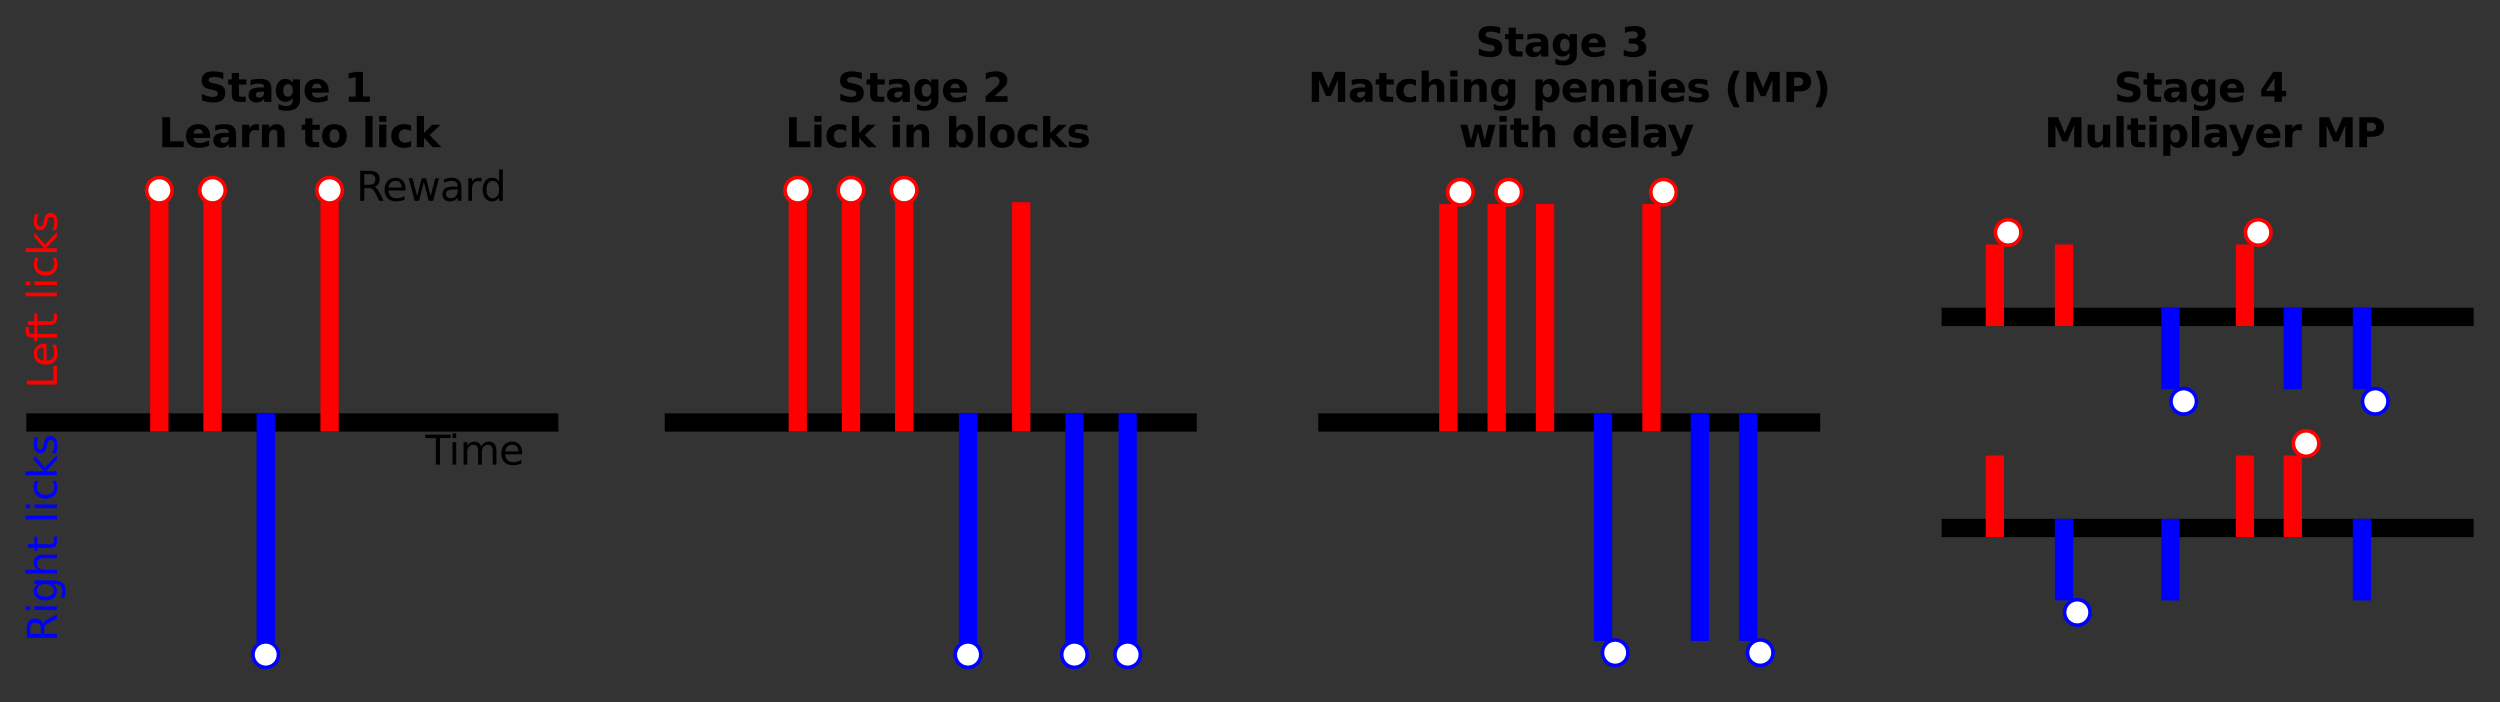 <?xml version="1.0" encoding="utf-8" standalone="no"?>
<!DOCTYPE svg PUBLIC "-//W3C//DTD SVG 1.1//EN"
  "http://www.w3.org/Graphics/SVG/1.1/DTD/svg11.dtd">
<svg xmlns:xlink="http://www.w3.org/1999/xlink" width="684pt" height="192.079pt" viewBox="0 0 684 192.079" xmlns="http://www.w3.org/2000/svg" version="1.1">
 <rect x="0" y="0" width="684" height="192.079" fill="#333333" stroke="none"/>
 <defs>
  <style type="text/css">*{stroke-linejoin: round; stroke-linecap: butt}</style>
 </defs>
 <g id="figure_1">
  <g id="patch_1">
   <path d="M 0 192.079 
L 684 192.079 
L 684 0 
L 0 0 
L 0 192.079 
z
" style="fill: none"/>
  </g>
  <g id="axes_1">
   <g id="patch_2">
    <path d="M 7.2 184.879 
L 152.765 184.879 
L 152.765 46.279 
L 7.2 46.279 
L 7.2 184.879 
z
" style="fill: none"/>
   </g>
   <g id="PathCollection_1">
    <defs>
     <path id="mab27aca5bb" d="M 0 3.5 
C 0.928 3.5 1.819 3.131 2.475 2.475 
C 3.131 1.819 3.5 0.928 3.5 0 
C 3.5 -0.928 3.131 -1.819 2.475 -2.475 
C 1.819 -3.131 0.928 -3.5 0 -3.5 
C -0.928 -3.5 -1.819 -3.131 -2.475 -2.475 
C -3.131 -1.819 -3.5 -0.928 -3.5 0 
C -3.5 0.928 -3.131 1.819 -2.475 2.475 
C -1.819 3.131 -0.928 3.5 0 3.5 
z
" style="stroke: #ff0000"/>
    </defs>
    <g clip-path="url(#p07eccf7f63)">
     <use xlink:href="#mab27aca5bb" x="43.591" y="52.054" style="fill: #ffffff; stroke: #ff0000"/>
    </g>
   </g>
   <g id="PathCollection_2">
    <g clip-path="url(#p07eccf7f63)">
     <use xlink:href="#mab27aca5bb" x="58.148" y="52.054" style="fill: #ffffff; stroke: #ff0000"/>
    </g>
   </g>
   <g id="PathCollection_3">
    <g clip-path="url(#p07eccf7f63)">
     <use xlink:href="#mab27aca5bb" x="90.172" y="52.054" style="fill: #ffffff; stroke: #ff0000"/>
    </g>
   </g>
   <g id="PathCollection_4">
    <defs>
     <path id="me21752cccd" d="M 0 3.5 
C 0.928 3.5 1.819 3.131 2.475 2.475 
C 3.131 1.819 3.5 0.928 3.5 0 
C 3.5 -0.928 3.131 -1.819 2.475 -2.475 
C 1.819 -3.131 0.928 -3.5 0 -3.5 
C -0.928 -3.5 -1.819 -3.131 -2.475 -2.475 
C -3.131 -1.819 -3.5 -0.928 -3.5 0 
C -3.5 0.928 -3.131 1.819 -2.475 2.475 
C -1.819 3.131 -0.928 3.5 0 3.5 
z
" style="stroke: #0000ff"/>
    </defs>
    <g clip-path="url(#p07eccf7f63)">
     <use xlink:href="#me21752cccd" x="72.704" y="179.104" style="fill: #ffffff; stroke: #0000ff"/>
    </g>
   </g>
   <g id="matplotlib.axis_1"/>
   <g id="matplotlib.axis_2"/>
   <g id="line2d_1">
    <path d="M 7.2 115.579 
L 152.765 115.579 
" clip-path="url(#p07eccf7f63)" style="fill: none; stroke: #000000; stroke-width: 5; stroke-linecap: square"/>
   </g>
   <g id="line2d_2">
    <path d="M 43.591 115.579 
L 43.591 57.829 
" clip-path="url(#p07eccf7f63)" style="fill: none; stroke: #ff0000; stroke-width: 5; stroke-linecap: square"/>
   </g>
   <g id="line2d_3">
    <path d="M 58.148 115.579 
L 58.148 57.829 
" clip-path="url(#p07eccf7f63)" style="fill: none; stroke: #ff0000; stroke-width: 5; stroke-linecap: square"/>
   </g>
   <g id="line2d_4">
    <path d="M 72.704 115.579 
L 72.704 173.329 
" clip-path="url(#p07eccf7f63)" style="fill: none; stroke: #0000ff; stroke-width: 5; stroke-linecap: square"/>
   </g>
   <g id="line2d_5">
    <path d="M 90.172 115.579 
L 90.172 57.829 
" clip-path="url(#p07eccf7f63)" style="fill: none; stroke: #ff0000; stroke-width: 5; stroke-linecap: square"/>
   </g>
   <g id="text_1">
    <!-- Time -->
    <g transform="translate(116.374 127.129) scale(0.11 -0.11)">
     <defs>
      <path id="DejaVuSans-54" d="M -19 4666 
L 3928 4666 
L 3928 4134 
L 2272 4134 
L 2272 0 
L 1638 0 
L 1638 4134 
L -19 4134 
L -19 4666 
z
" transform="scale(0.016)"/>
      <path id="DejaVuSans-69" d="M 603 3500 
L 1178 3500 
L 1178 0 
L 603 0 
L 603 3500 
z
M 603 4863 
L 1178 4863 
L 1178 4134 
L 603 4134 
L 603 4863 
z
" transform="scale(0.016)"/>
      <path id="DejaVuSans-6d" d="M 3328 2828 
Q 3544 3216 3844 3400 
Q 4144 3584 4550 3584 
Q 5097 3584 5394 3201 
Q 5691 2819 5691 2113 
L 5691 0 
L 5113 0 
L 5113 2094 
Q 5113 2597 4934 2840 
Q 4756 3084 4391 3084 
Q 3944 3084 3684 2787 
Q 3425 2491 3425 1978 
L 3425 0 
L 2847 0 
L 2847 2094 
Q 2847 2600 2669 2842 
Q 2491 3084 2119 3084 
Q 1678 3084 1418 2786 
Q 1159 2488 1159 1978 
L 1159 0 
L 581 0 
L 581 3500 
L 1159 3500 
L 1159 2956 
Q 1356 3278 1631 3431 
Q 1906 3584 2284 3584 
Q 2666 3584 2933 3390 
Q 3200 3197 3328 2828 
z
" transform="scale(0.016)"/>
      <path id="DejaVuSans-65" d="M 3597 1894 
L 3597 1613 
L 953 1613 
Q 991 1019 1311 708 
Q 1631 397 2203 397 
Q 2534 397 2845 478 
Q 3156 559 3463 722 
L 3463 178 
Q 3153 47 2828 -22 
Q 2503 -91 2169 -91 
Q 1331 -91 842 396 
Q 353 884 353 1716 
Q 353 2575 817 3079 
Q 1281 3584 2069 3584 
Q 2775 3584 3186 3129 
Q 3597 2675 3597 1894 
z
M 3022 2063 
Q 3016 2534 2758 2815 
Q 2500 3097 2075 3097 
Q 1594 3097 1305 2825 
Q 1016 2553 972 2059 
L 3022 2063 
z
" transform="scale(0.016)"/>
     </defs>
     <use xlink:href="#DejaVuSans-54"/>
     <use xlink:href="#DejaVuSans-69" transform="translate(57.959 0)"/>
     <use xlink:href="#DejaVuSans-6d" transform="translate(85.742 0)"/>
     <use xlink:href="#DejaVuSans-65" transform="translate(183.154 0)"/>
    </g>
   </g>
   <g id="text_2">
    <!-- Reward -->
    <g transform="translate(97.45 54.942) scale(0.11 -0.11)">
     <defs>
      <path id="DejaVuSans-52" d="M 2841 2188 
Q 3044 2119 3236 1894 
Q 3428 1669 3622 1275 
L 4263 0 
L 3584 0 
L 2988 1197 
Q 2756 1666 2539 1819 
Q 2322 1972 1947 1972 
L 1259 1972 
L 1259 0 
L 628 0 
L 628 4666 
L 2053 4666 
Q 2853 4666 3247 4331 
Q 3641 3997 3641 3322 
Q 3641 2881 3436 2590 
Q 3231 2300 2841 2188 
z
M 1259 4147 
L 1259 2491 
L 2053 2491 
Q 2509 2491 2742 2702 
Q 2975 2913 2975 3322 
Q 2975 3731 2742 3939 
Q 2509 4147 2053 4147 
L 1259 4147 
z
" transform="scale(0.016)"/>
      <path id="DejaVuSans-77" d="M 269 3500 
L 844 3500 
L 1563 769 
L 2278 3500 
L 2956 3500 
L 3675 769 
L 4391 3500 
L 4966 3500 
L 4050 0 
L 3372 0 
L 2619 2869 
L 1863 0 
L 1184 0 
L 269 3500 
z
" transform="scale(0.016)"/>
      <path id="DejaVuSans-61" d="M 2194 1759 
Q 1497 1759 1228 1600 
Q 959 1441 959 1056 
Q 959 750 1161 570 
Q 1363 391 1709 391 
Q 2188 391 2477 730 
Q 2766 1069 2766 1631 
L 2766 1759 
L 2194 1759 
z
M 3341 1997 
L 3341 0 
L 2766 0 
L 2766 531 
Q 2569 213 2275 61 
Q 1981 -91 1556 -91 
Q 1019 -91 701 211 
Q 384 513 384 1019 
Q 384 1609 779 1909 
Q 1175 2209 1959 2209 
L 2766 2209 
L 2766 2266 
Q 2766 2663 2505 2880 
Q 2244 3097 1772 3097 
Q 1472 3097 1187 3025 
Q 903 2953 641 2809 
L 641 3341 
Q 956 3463 1253 3523 
Q 1550 3584 1831 3584 
Q 2591 3584 2966 3190 
Q 3341 2797 3341 1997 
z
" transform="scale(0.016)"/>
      <path id="DejaVuSans-72" d="M 2631 2963 
Q 2534 3019 2420 3045 
Q 2306 3072 2169 3072 
Q 1681 3072 1420 2755 
Q 1159 2438 1159 1844 
L 1159 0 
L 581 0 
L 581 3500 
L 1159 3500 
L 1159 2956 
Q 1341 3275 1631 3429 
Q 1922 3584 2338 3584 
Q 2397 3584 2469 3576 
Q 2541 3569 2628 3553 
L 2631 2963 
z
" transform="scale(0.016)"/>
      <path id="DejaVuSans-64" d="M 2906 2969 
L 2906 4863 
L 3481 4863 
L 3481 0 
L 2906 0 
L 2906 525 
Q 2725 213 2448 61 
Q 2172 -91 1784 -91 
Q 1150 -91 751 415 
Q 353 922 353 1747 
Q 353 2572 751 3078 
Q 1150 3584 1784 3584 
Q 2172 3584 2448 3432 
Q 2725 3281 2906 2969 
z
M 947 1747 
Q 947 1113 1208 752 
Q 1469 391 1925 391 
Q 2381 391 2643 752 
Q 2906 1113 2906 1747 
Q 2906 2381 2643 2742 
Q 2381 3103 1925 3103 
Q 1469 3103 1208 2742 
Q 947 2381 947 1747 
z
" transform="scale(0.016)"/>
     </defs>
     <use xlink:href="#DejaVuSans-52"/>
     <use xlink:href="#DejaVuSans-65" transform="translate(64.982 0)"/>
     <use xlink:href="#DejaVuSans-77" transform="translate(126.506 0)"/>
     <use xlink:href="#DejaVuSans-61" transform="translate(208.293 0)"/>
     <use xlink:href="#DejaVuSans-72" transform="translate(269.572 0)"/>
     <use xlink:href="#DejaVuSans-64" transform="translate(308.936 0)"/>
    </g>
   </g>
   <g id="text_3">
    <!-- Left licks -->
    <g style="fill: #ff0000" transform="translate(15.558 106.317) rotate(-90) scale(0.11 -0.11)">
     <defs>
      <path id="DejaVuSans-4c" d="M 628 4666 
L 1259 4666 
L 1259 531 
L 3531 531 
L 3531 0 
L 628 0 
L 628 4666 
z
" transform="scale(0.016)"/>
      <path id="DejaVuSans-66" d="M 2375 4863 
L 2375 4384 
L 1825 4384 
Q 1516 4384 1395 4259 
Q 1275 4134 1275 3809 
L 1275 3500 
L 2222 3500 
L 2222 3053 
L 1275 3053 
L 1275 0 
L 697 0 
L 697 3053 
L 147 3053 
L 147 3500 
L 697 3500 
L 697 3744 
Q 697 4328 969 4595 
Q 1241 4863 1831 4863 
L 2375 4863 
z
" transform="scale(0.016)"/>
      <path id="DejaVuSans-74" d="M 1172 4494 
L 1172 3500 
L 2356 3500 
L 2356 3053 
L 1172 3053 
L 1172 1153 
Q 1172 725 1289 603 
Q 1406 481 1766 481 
L 2356 481 
L 2356 0 
L 1766 0 
Q 1100 0 847 248 
Q 594 497 594 1153 
L 594 3053 
L 172 3053 
L 172 3500 
L 594 3500 
L 594 4494 
L 1172 4494 
z
" transform="scale(0.016)"/>
      <path id="DejaVuSans-20" transform="scale(0.016)"/>
      <path id="DejaVuSans-6c" d="M 603 4863 
L 1178 4863 
L 1178 0 
L 603 0 
L 603 4863 
z
" transform="scale(0.016)"/>
      <path id="DejaVuSans-63" d="M 3122 3366 
L 3122 2828 
Q 2878 2963 2633 3030 
Q 2388 3097 2138 3097 
Q 1578 3097 1268 2742 
Q 959 2388 959 1747 
Q 959 1106 1268 751 
Q 1578 397 2138 397 
Q 2388 397 2633 464 
Q 2878 531 3122 666 
L 3122 134 
Q 2881 22 2623 -34 
Q 2366 -91 2075 -91 
Q 1284 -91 818 406 
Q 353 903 353 1747 
Q 353 2603 823 3093 
Q 1294 3584 2113 3584 
Q 2378 3584 2631 3529 
Q 2884 3475 3122 3366 
z
" transform="scale(0.016)"/>
      <path id="DejaVuSans-6b" d="M 581 4863 
L 1159 4863 
L 1159 1991 
L 2875 3500 
L 3609 3500 
L 1753 1863 
L 3688 0 
L 2938 0 
L 1159 1709 
L 1159 0 
L 581 0 
L 581 4863 
z
" transform="scale(0.016)"/>
      <path id="DejaVuSans-73" d="M 2834 3397 
L 2834 2853 
Q 2591 2978 2328 3040 
Q 2066 3103 1784 3103 
Q 1356 3103 1142 2972 
Q 928 2841 928 2578 
Q 928 2378 1081 2264 
Q 1234 2150 1697 2047 
L 1894 2003 
Q 2506 1872 2764 1633 
Q 3022 1394 3022 966 
Q 3022 478 2636 193 
Q 2250 -91 1575 -91 
Q 1294 -91 989 -36 
Q 684 19 347 128 
L 347 722 
Q 666 556 975 473 
Q 1284 391 1588 391 
Q 1994 391 2212 530 
Q 2431 669 2431 922 
Q 2431 1156 2273 1281 
Q 2116 1406 1581 1522 
L 1381 1569 
Q 847 1681 609 1914 
Q 372 2147 372 2553 
Q 372 3047 722 3315 
Q 1072 3584 1716 3584 
Q 2034 3584 2315 3537 
Q 2597 3491 2834 3397 
z
" transform="scale(0.016)"/>
     </defs>
     <use xlink:href="#DejaVuSans-4c"/>
     <use xlink:href="#DejaVuSans-65" transform="translate(53.963 0)"/>
     <use xlink:href="#DejaVuSans-66" transform="translate(115.486 0)"/>
     <use xlink:href="#DejaVuSans-74" transform="translate(148.941 0)"/>
     <use xlink:href="#DejaVuSans-20" transform="translate(188.15 0)"/>
     <use xlink:href="#DejaVuSans-6c" transform="translate(219.938 0)"/>
     <use xlink:href="#DejaVuSans-69" transform="translate(247.721 0)"/>
     <use xlink:href="#DejaVuSans-63" transform="translate(275.504 0)"/>
     <use xlink:href="#DejaVuSans-6b" transform="translate(330.484 0)"/>
     <use xlink:href="#DejaVuSans-73" transform="translate(388.395 0)"/>
    </g>
   </g>
   <g id="text_4">
    <!-- Right licks -->
    <g style="fill: #0000ff" transform="translate(15.558 175.617) rotate(-90) scale(0.11 -0.11)">
     <defs>
      <path id="DejaVuSans-67" d="M 2906 1791 
Q 2906 2416 2648 2759 
Q 2391 3103 1925 3103 
Q 1463 3103 1205 2759 
Q 947 2416 947 1791 
Q 947 1169 1205 825 
Q 1463 481 1925 481 
Q 2391 481 2648 825 
Q 2906 1169 2906 1791 
z
M 3481 434 
Q 3481 -459 3084 -895 
Q 2688 -1331 1869 -1331 
Q 1566 -1331 1297 -1286 
Q 1028 -1241 775 -1147 
L 775 -588 
Q 1028 -725 1275 -790 
Q 1522 -856 1778 -856 
Q 2344 -856 2625 -561 
Q 2906 -266 2906 331 
L 2906 616 
Q 2728 306 2450 153 
Q 2172 0 1784 0 
Q 1141 0 747 490 
Q 353 981 353 1791 
Q 353 2603 747 3093 
Q 1141 3584 1784 3584 
Q 2172 3584 2450 3431 
Q 2728 3278 2906 2969 
L 2906 3500 
L 3481 3500 
L 3481 434 
z
" transform="scale(0.016)"/>
      <path id="DejaVuSans-68" d="M 3513 2113 
L 3513 0 
L 2938 0 
L 2938 2094 
Q 2938 2591 2744 2837 
Q 2550 3084 2163 3084 
Q 1697 3084 1428 2787 
Q 1159 2491 1159 1978 
L 1159 0 
L 581 0 
L 581 4863 
L 1159 4863 
L 1159 2956 
Q 1366 3272 1645 3428 
Q 1925 3584 2291 3584 
Q 2894 3584 3203 3211 
Q 3513 2838 3513 2113 
z
" transform="scale(0.016)"/>
     </defs>
     <use xlink:href="#DejaVuSans-52"/>
     <use xlink:href="#DejaVuSans-69" transform="translate(69.482 0)"/>
     <use xlink:href="#DejaVuSans-67" transform="translate(97.266 0)"/>
     <use xlink:href="#DejaVuSans-68" transform="translate(160.742 0)"/>
     <use xlink:href="#DejaVuSans-74" transform="translate(224.121 0)"/>
     <use xlink:href="#DejaVuSans-20" transform="translate(263.33 0)"/>
     <use xlink:href="#DejaVuSans-6c" transform="translate(295.117 0)"/>
     <use xlink:href="#DejaVuSans-69" transform="translate(322.9 0)"/>
     <use xlink:href="#DejaVuSans-63" transform="translate(350.684 0)"/>
     <use xlink:href="#DejaVuSans-6b" transform="translate(405.664 0)"/>
     <use xlink:href="#DejaVuSans-73" transform="translate(463.574 0)"/>
    </g>
   </g>
   <g id="text_5">
    <!-- Stage 1  -->
    <g transform="translate(54.358 27.876) scale(0.11 -0.11)">
     <defs>
      <path id="DejaVuSans-Bold-53" d="M 3834 4519 
L 3834 3531 
Q 3450 3703 3084 3790 
Q 2719 3878 2394 3878 
Q 1963 3878 1756 3759 
Q 1550 3641 1550 3391 
Q 1550 3203 1689 3098 
Q 1828 2994 2194 2919 
L 2706 2816 
Q 3484 2659 3812 2340 
Q 4141 2022 4141 1434 
Q 4141 663 3683 286 
Q 3225 -91 2284 -91 
Q 1841 -91 1394 -6 
Q 947 78 500 244 
L 500 1259 
Q 947 1022 1364 901 
Q 1781 781 2169 781 
Q 2563 781 2772 912 
Q 2981 1044 2981 1288 
Q 2981 1506 2839 1625 
Q 2697 1744 2272 1838 
L 1806 1941 
Q 1106 2091 782 2419 
Q 459 2747 459 3303 
Q 459 4000 909 4375 
Q 1359 4750 2203 4750 
Q 2588 4750 2994 4692 
Q 3400 4634 3834 4519 
z
" transform="scale(0.016)"/>
      <path id="DejaVuSans-Bold-74" d="M 1759 4494 
L 1759 3500 
L 2913 3500 
L 2913 2700 
L 1759 2700 
L 1759 1216 
Q 1759 972 1856 886 
Q 1953 800 2241 800 
L 2816 800 
L 2816 0 
L 1856 0 
Q 1194 0 917 276 
Q 641 553 641 1216 
L 641 2700 
L 84 2700 
L 84 3500 
L 641 3500 
L 641 4494 
L 1759 4494 
z
" transform="scale(0.016)"/>
      <path id="DejaVuSans-Bold-61" d="M 2106 1575 
Q 1756 1575 1579 1456 
Q 1403 1338 1403 1106 
Q 1403 894 1545 773 
Q 1688 653 1941 653 
Q 2256 653 2472 879 
Q 2688 1106 2688 1447 
L 2688 1575 
L 2106 1575 
z
M 3816 1997 
L 3816 0 
L 2688 0 
L 2688 519 
Q 2463 200 2181 54 
Q 1900 -91 1497 -91 
Q 953 -91 614 226 
Q 275 544 275 1050 
Q 275 1666 698 1953 
Q 1122 2241 2028 2241 
L 2688 2241 
L 2688 2328 
Q 2688 2594 2478 2717 
Q 2269 2841 1825 2841 
Q 1466 2841 1156 2769 
Q 847 2697 581 2553 
L 581 3406 
Q 941 3494 1303 3539 
Q 1666 3584 2028 3584 
Q 2975 3584 3395 3211 
Q 3816 2838 3816 1997 
z
" transform="scale(0.016)"/>
      <path id="DejaVuSans-Bold-67" d="M 2919 594 
Q 2688 288 2409 144 
Q 2131 0 1766 0 
Q 1125 0 706 504 
Q 288 1009 288 1791 
Q 288 2575 706 3076 
Q 1125 3578 1766 3578 
Q 2131 3578 2409 3434 
Q 2688 3291 2919 2981 
L 2919 3500 
L 4044 3500 
L 4044 353 
Q 4044 -491 3511 -936 
Q 2978 -1381 1966 -1381 
Q 1638 -1381 1331 -1331 
Q 1025 -1281 716 -1178 
L 716 -306 
Q 1009 -475 1290 -558 
Q 1572 -641 1856 -641 
Q 2406 -641 2662 -400 
Q 2919 -159 2919 353 
L 2919 594 
z
M 2181 2772 
Q 1834 2772 1640 2515 
Q 1447 2259 1447 1791 
Q 1447 1309 1634 1061 
Q 1822 813 2181 813 
Q 2531 813 2725 1069 
Q 2919 1325 2919 1791 
Q 2919 2259 2725 2515 
Q 2531 2772 2181 2772 
z
" transform="scale(0.016)"/>
      <path id="DejaVuSans-Bold-65" d="M 4031 1759 
L 4031 1441 
L 1416 1441 
Q 1456 1047 1700 850 
Q 1944 653 2381 653 
Q 2734 653 3104 758 
Q 3475 863 3866 1075 
L 3866 213 
Q 3469 63 3072 -14 
Q 2675 -91 2278 -91 
Q 1328 -91 801 392 
Q 275 875 275 1747 
Q 275 2603 792 3093 
Q 1309 3584 2216 3584 
Q 3041 3584 3536 3087 
Q 4031 2591 4031 1759 
z
M 2881 2131 
Q 2881 2450 2695 2645 
Q 2509 2841 2209 2841 
Q 1884 2841 1681 2658 
Q 1478 2475 1428 2131 
L 2881 2131 
z
" transform="scale(0.016)"/>
      <path id="DejaVuSans-Bold-20" transform="scale(0.016)"/>
      <path id="DejaVuSans-Bold-31" d="M 750 831 
L 1813 831 
L 1813 3847 
L 722 3622 
L 722 4441 
L 1806 4666 
L 2950 4666 
L 2950 831 
L 4013 831 
L 4013 0 
L 750 0 
L 750 831 
z
" transform="scale(0.016)"/>
     </defs>
     <use xlink:href="#DejaVuSans-Bold-53"/>
     <use xlink:href="#DejaVuSans-Bold-74" transform="translate(72.021 0)"/>
     <use xlink:href="#DejaVuSans-Bold-61" transform="translate(119.824 0)"/>
     <use xlink:href="#DejaVuSans-Bold-67" transform="translate(187.305 0)"/>
     <use xlink:href="#DejaVuSans-Bold-65" transform="translate(258.887 0)"/>
     <use xlink:href="#DejaVuSans-Bold-20" transform="translate(326.709 0)"/>
     <use xlink:href="#DejaVuSans-Bold-31" transform="translate(361.523 0)"/>
     <use xlink:href="#DejaVuSans-Bold-20" transform="translate(431.104 0)"/>
    </g>
    <!--  Learn to lick -->
    <g transform="translate(39.568 40.279) scale(0.11 -0.11)">
     <defs>
      <path id="DejaVuSans-Bold-4c" d="M 588 4666 
L 1791 4666 
L 1791 909 
L 3903 909 
L 3903 0 
L 588 0 
L 588 4666 
z
" transform="scale(0.016)"/>
      <path id="DejaVuSans-Bold-72" d="M 3138 2547 
Q 2991 2616 2845 2648 
Q 2700 2681 2553 2681 
Q 2122 2681 1889 2404 
Q 1656 2128 1656 1613 
L 1656 0 
L 538 0 
L 538 3500 
L 1656 3500 
L 1656 2925 
Q 1872 3269 2151 3426 
Q 2431 3584 2822 3584 
Q 2878 3584 2943 3579 
Q 3009 3575 3134 3559 
L 3138 2547 
z
" transform="scale(0.016)"/>
      <path id="DejaVuSans-Bold-6e" d="M 4056 2131 
L 4056 0 
L 2931 0 
L 2931 347 
L 2931 1631 
Q 2931 2084 2911 2256 
Q 2891 2428 2841 2509 
Q 2775 2619 2662 2680 
Q 2550 2741 2406 2741 
Q 2056 2741 1856 2470 
Q 1656 2200 1656 1722 
L 1656 0 
L 538 0 
L 538 3500 
L 1656 3500 
L 1656 2988 
Q 1909 3294 2193 3439 
Q 2478 3584 2822 3584 
Q 3428 3584 3742 3212 
Q 4056 2841 4056 2131 
z
" transform="scale(0.016)"/>
      <path id="DejaVuSans-Bold-6f" d="M 2203 2784 
Q 1831 2784 1636 2517 
Q 1441 2250 1441 1747 
Q 1441 1244 1636 976 
Q 1831 709 2203 709 
Q 2569 709 2762 976 
Q 2956 1244 2956 1747 
Q 2956 2250 2762 2517 
Q 2569 2784 2203 2784 
z
M 2203 3584 
Q 3106 3584 3614 3096 
Q 4122 2609 4122 1747 
Q 4122 884 3614 396 
Q 3106 -91 2203 -91 
Q 1297 -91 786 396 
Q 275 884 275 1747 
Q 275 2609 786 3096 
Q 1297 3584 2203 3584 
z
" transform="scale(0.016)"/>
      <path id="DejaVuSans-Bold-6c" d="M 538 4863 
L 1656 4863 
L 1656 0 
L 538 0 
L 538 4863 
z
" transform="scale(0.016)"/>
      <path id="DejaVuSans-Bold-69" d="M 538 3500 
L 1656 3500 
L 1656 0 
L 538 0 
L 538 3500 
z
M 538 4863 
L 1656 4863 
L 1656 3950 
L 538 3950 
L 538 4863 
z
" transform="scale(0.016)"/>
      <path id="DejaVuSans-Bold-63" d="M 3366 3391 
L 3366 2478 
Q 3138 2634 2908 2709 
Q 2678 2784 2431 2784 
Q 1963 2784 1702 2511 
Q 1441 2238 1441 1747 
Q 1441 1256 1702 982 
Q 1963 709 2431 709 
Q 2694 709 2930 787 
Q 3166 866 3366 1019 
L 3366 103 
Q 3103 6 2833 -42 
Q 2563 -91 2291 -91 
Q 1344 -91 809 395 
Q 275 881 275 1747 
Q 275 2613 809 3098 
Q 1344 3584 2291 3584 
Q 2566 3584 2833 3536 
Q 3100 3488 3366 3391 
z
" transform="scale(0.016)"/>
      <path id="DejaVuSans-Bold-6b" d="M 538 4863 
L 1656 4863 
L 1656 2216 
L 2944 3500 
L 4244 3500 
L 2534 1894 
L 4378 0 
L 3022 0 
L 1656 1459 
L 1656 0 
L 538 0 
L 538 4863 
z
" transform="scale(0.016)"/>
     </defs>
     <use xlink:href="#DejaVuSans-Bold-20"/>
     <use xlink:href="#DejaVuSans-Bold-4c" transform="translate(34.814 0)"/>
     <use xlink:href="#DejaVuSans-Bold-65" transform="translate(98.535 0)"/>
     <use xlink:href="#DejaVuSans-Bold-61" transform="translate(166.357 0)"/>
     <use xlink:href="#DejaVuSans-Bold-72" transform="translate(233.838 0)"/>
     <use xlink:href="#DejaVuSans-Bold-6e" transform="translate(283.154 0)"/>
     <use xlink:href="#DejaVuSans-Bold-20" transform="translate(354.346 0)"/>
     <use xlink:href="#DejaVuSans-Bold-74" transform="translate(389.16 0)"/>
     <use xlink:href="#DejaVuSans-Bold-6f" transform="translate(436.963 0)"/>
     <use xlink:href="#DejaVuSans-Bold-20" transform="translate(505.664 0)"/>
     <use xlink:href="#DejaVuSans-Bold-6c" transform="translate(540.479 0)"/>
     <use xlink:href="#DejaVuSans-Bold-69" transform="translate(574.756 0)"/>
     <use xlink:href="#DejaVuSans-Bold-63" transform="translate(609.033 0)"/>
     <use xlink:href="#DejaVuSans-Bold-6b" transform="translate(668.311 0)"/>
    </g>
   </g>
  </g>
  <g id="axes_2">
   <g id="patch_3">
    <path d="M 181.878 184.879 
L 327.443 184.879 
L 327.443 46.279 
L 181.878 46.279 
L 181.878 184.879 
z
" style="fill: none"/>
   </g>
   <g id="PathCollection_5">
    <g clip-path="url(#p7b106ee52d)">
     <use xlink:href="#mab27aca5bb" x="218.27" y="52.054" style="fill: #ffffff; stroke: #ff0000"/>
    </g>
   </g>
   <g id="PathCollection_6">
    <g clip-path="url(#p7b106ee52d)">
     <use xlink:href="#mab27aca5bb" x="232.826" y="52.054" style="fill: #ffffff; stroke: #ff0000"/>
    </g>
   </g>
   <g id="PathCollection_7">
    <g clip-path="url(#p7b106ee52d)">
     <use xlink:href="#mab27aca5bb" x="247.383" y="52.054" style="fill: #ffffff; stroke: #ff0000"/>
    </g>
   </g>
   <g id="PathCollection_8">
    <g clip-path="url(#p7b106ee52d)">
     <use xlink:href="#me21752cccd" x="264.85" y="179.104" style="fill: #ffffff; stroke: #0000ff"/>
    </g>
   </g>
   <g id="PathCollection_9">
    <g clip-path="url(#p7b106ee52d)">
     <use xlink:href="#me21752cccd" x="293.963" y="179.104" style="fill: #ffffff; stroke: #0000ff"/>
    </g>
   </g>
   <g id="PathCollection_10">
    <g clip-path="url(#p7b106ee52d)">
     <use xlink:href="#me21752cccd" x="308.52" y="179.104" style="fill: #ffffff; stroke: #0000ff"/>
    </g>
   </g>
   <g id="matplotlib.axis_3"/>
   <g id="matplotlib.axis_4"/>
   <g id="line2d_6">
    <path d="M 181.878 115.579 
L 327.443 115.579 
" clip-path="url(#p7b106ee52d)" style="fill: none; stroke: #000000; stroke-width: 5; stroke-linecap: square"/>
   </g>
   <g id="line2d_7">
    <path d="M 218.27 115.579 
L 218.27 57.829 
" clip-path="url(#p7b106ee52d)" style="fill: none; stroke: #ff0000; stroke-width: 5; stroke-linecap: square"/>
   </g>
   <g id="line2d_8">
    <path d="M 232.826 115.579 
L 232.826 57.829 
" clip-path="url(#p7b106ee52d)" style="fill: none; stroke: #ff0000; stroke-width: 5; stroke-linecap: square"/>
   </g>
   <g id="line2d_9">
    <path d="M 247.383 115.579 
L 247.383 57.829 
" clip-path="url(#p7b106ee52d)" style="fill: none; stroke: #ff0000; stroke-width: 5; stroke-linecap: square"/>
   </g>
   <g id="line2d_10">
    <path d="M 264.85 115.579 
L 264.85 173.329 
" clip-path="url(#p7b106ee52d)" style="fill: none; stroke: #0000ff; stroke-width: 5; stroke-linecap: square"/>
   </g>
   <g id="line2d_11">
    <path d="M 279.407 115.579 
L 279.407 57.829 
" clip-path="url(#p7b106ee52d)" style="fill: none; stroke: #ff0000; stroke-width: 5; stroke-linecap: square"/>
   </g>
   <g id="line2d_12">
    <path d="M 293.963 115.579 
L 293.963 173.329 
" clip-path="url(#p7b106ee52d)" style="fill: none; stroke: #0000ff; stroke-width: 5; stroke-linecap: square"/>
   </g>
   <g id="line2d_13">
    <path d="M 308.52 115.579 
L 308.52 173.329 
" clip-path="url(#p7b106ee52d)" style="fill: none; stroke: #0000ff; stroke-width: 5; stroke-linecap: square"/>
   </g>
   <g id="text_6">
    <!-- Stage 2  -->
    <g transform="translate(229.036 27.876) scale(0.11 -0.11)">
     <defs>
      <path id="DejaVuSans-Bold-32" d="M 1844 884 
L 3897 884 
L 3897 0 
L 506 0 
L 506 884 
L 2209 2388 
Q 2438 2594 2547 2791 
Q 2656 2988 2656 3200 
Q 2656 3528 2436 3728 
Q 2216 3928 1850 3928 
Q 1569 3928 1234 3808 
Q 900 3688 519 3450 
L 519 4475 
Q 925 4609 1322 4679 
Q 1719 4750 2100 4750 
Q 2938 4750 3402 4381 
Q 3866 4013 3866 3353 
Q 3866 2972 3669 2642 
Q 3472 2313 2841 1759 
L 1844 884 
z
" transform="scale(0.016)"/>
     </defs>
     <use xlink:href="#DejaVuSans-Bold-53"/>
     <use xlink:href="#DejaVuSans-Bold-74" transform="translate(72.021 0)"/>
     <use xlink:href="#DejaVuSans-Bold-61" transform="translate(119.824 0)"/>
     <use xlink:href="#DejaVuSans-Bold-67" transform="translate(187.305 0)"/>
     <use xlink:href="#DejaVuSans-Bold-65" transform="translate(258.887 0)"/>
     <use xlink:href="#DejaVuSans-Bold-20" transform="translate(326.709 0)"/>
     <use xlink:href="#DejaVuSans-Bold-32" transform="translate(361.523 0)"/>
     <use xlink:href="#DejaVuSans-Bold-20" transform="translate(431.104 0)"/>
    </g>
    <!--  Lick in blocks -->
    <g transform="translate(211.016 40.279) scale(0.11 -0.11)">
     <defs>
      <path id="DejaVuSans-Bold-62" d="M 2400 722 
Q 2759 722 2948 984 
Q 3138 1247 3138 1747 
Q 3138 2247 2948 2509 
Q 2759 2772 2400 2772 
Q 2041 2772 1848 2508 
Q 1656 2244 1656 1747 
Q 1656 1250 1848 986 
Q 2041 722 2400 722 
z
M 1656 2988 
Q 1888 3294 2169 3439 
Q 2450 3584 2816 3584 
Q 3463 3584 3878 3070 
Q 4294 2556 4294 1747 
Q 4294 938 3878 423 
Q 3463 -91 2816 -91 
Q 2450 -91 2169 54 
Q 1888 200 1656 506 
L 1656 0 
L 538 0 
L 538 4863 
L 1656 4863 
L 1656 2988 
z
" transform="scale(0.016)"/>
      <path id="DejaVuSans-Bold-73" d="M 3272 3391 
L 3272 2541 
Q 2913 2691 2578 2766 
Q 2244 2841 1947 2841 
Q 1628 2841 1473 2761 
Q 1319 2681 1319 2516 
Q 1319 2381 1436 2309 
Q 1553 2238 1856 2203 
L 2053 2175 
Q 2913 2066 3209 1816 
Q 3506 1566 3506 1031 
Q 3506 472 3093 190 
Q 2681 -91 1863 -91 
Q 1516 -91 1145 -36 
Q 775 19 384 128 
L 384 978 
Q 719 816 1070 734 
Q 1422 653 1784 653 
Q 2113 653 2278 743 
Q 2444 834 2444 1013 
Q 2444 1163 2330 1236 
Q 2216 1309 1875 1350 
L 1678 1375 
Q 931 1469 631 1722 
Q 331 1975 331 2491 
Q 331 3047 712 3315 
Q 1094 3584 1881 3584 
Q 2191 3584 2531 3537 
Q 2872 3491 3272 3391 
z
" transform="scale(0.016)"/>
     </defs>
     <use xlink:href="#DejaVuSans-Bold-20"/>
     <use xlink:href="#DejaVuSans-Bold-4c" transform="translate(34.814 0)"/>
     <use xlink:href="#DejaVuSans-Bold-69" transform="translate(98.535 0)"/>
     <use xlink:href="#DejaVuSans-Bold-63" transform="translate(132.812 0)"/>
     <use xlink:href="#DejaVuSans-Bold-6b" transform="translate(192.09 0)"/>
     <use xlink:href="#DejaVuSans-Bold-20" transform="translate(258.594 0)"/>
     <use xlink:href="#DejaVuSans-Bold-69" transform="translate(293.408 0)"/>
     <use xlink:href="#DejaVuSans-Bold-6e" transform="translate(327.686 0)"/>
     <use xlink:href="#DejaVuSans-Bold-20" transform="translate(398.877 0)"/>
     <use xlink:href="#DejaVuSans-Bold-62" transform="translate(433.691 0)"/>
     <use xlink:href="#DejaVuSans-Bold-6c" transform="translate(505.273 0)"/>
     <use xlink:href="#DejaVuSans-Bold-6f" transform="translate(539.551 0)"/>
     <use xlink:href="#DejaVuSans-Bold-63" transform="translate(608.252 0)"/>
     <use xlink:href="#DejaVuSans-Bold-6b" transform="translate(667.529 0)"/>
     <use xlink:href="#DejaVuSans-Bold-73" transform="translate(734.033 0)"/>
    </g>
   </g>
  </g>
  <g id="axes_3">
   <g id="patch_4">
    <path d="M 356.557 184.879 
L 502.122 184.879 
L 502.122 46.279 
L 356.557 46.279 
L 356.557 184.879 
z
" style="fill: none"/>
   </g>
   <g id="PathCollection_11">
    <g clip-path="url(#p0e441cf328)">
     <use xlink:href="#mab27aca5bb" x="399.564" y="52.579" style="fill: #ffffff; stroke: #ff0000"/>
    </g>
   </g>
   <g id="PathCollection_12">
    <g clip-path="url(#p0e441cf328)">
     <use xlink:href="#mab27aca5bb" x="412.798" y="52.579" style="fill: #ffffff; stroke: #ff0000"/>
    </g>
   </g>
   <g id="PathCollection_13">
    <g clip-path="url(#p0e441cf328)">
     <use xlink:href="#mab27aca5bb" x="455.144" y="52.579" style="fill: #ffffff; stroke: #ff0000"/>
    </g>
   </g>
   <g id="PathCollection_14">
    <g clip-path="url(#p0e441cf328)">
     <use xlink:href="#me21752cccd" x="441.911" y="178.579" style="fill: #ffffff; stroke: #0000ff"/>
    </g>
   </g>
   <g id="PathCollection_15">
    <g clip-path="url(#p0e441cf328)">
     <use xlink:href="#me21752cccd" x="481.61" y="178.579" style="fill: #ffffff; stroke: #0000ff"/>
    </g>
   </g>
   <g id="matplotlib.axis_5"/>
   <g id="matplotlib.axis_6"/>
   <g id="line2d_14">
    <path d="M 363.173 115.579 
L 495.505 115.579 
" clip-path="url(#p0e441cf328)" style="fill: none; stroke: #000000; stroke-width: 5; stroke-linecap: square"/>
   </g>
   <g id="line2d_15">
    <path d="M 396.256 115.579 
L 396.256 58.307 
" clip-path="url(#p0e441cf328)" style="fill: none; stroke: #ff0000; stroke-width: 5; stroke-linecap: square"/>
   </g>
   <g id="line2d_16">
    <path d="M 409.489 115.579 
L 409.489 58.307 
" clip-path="url(#p0e441cf328)" style="fill: none; stroke: #ff0000; stroke-width: 5; stroke-linecap: square"/>
   </g>
   <g id="line2d_17">
    <path d="M 422.723 115.579 
L 422.723 58.307 
" clip-path="url(#p0e441cf328)" style="fill: none; stroke: #ff0000; stroke-width: 5; stroke-linecap: square"/>
   </g>
   <g id="line2d_18">
    <path d="M 438.602 115.579 
L 438.602 172.852 
" clip-path="url(#p0e441cf328)" style="fill: none; stroke: #0000ff; stroke-width: 5; stroke-linecap: square"/>
   </g>
   <g id="line2d_19">
    <path d="M 451.836 115.579 
L 451.836 58.307 
" clip-path="url(#p0e441cf328)" style="fill: none; stroke: #ff0000; stroke-width: 5; stroke-linecap: square"/>
   </g>
   <g id="line2d_20">
    <path d="M 465.069 115.579 
L 465.069 172.852 
" clip-path="url(#p0e441cf328)" style="fill: none; stroke: #0000ff; stroke-width: 5; stroke-linecap: square"/>
   </g>
   <g id="line2d_21">
    <path d="M 478.302 115.579 
L 478.302 172.852 
" clip-path="url(#p0e441cf328)" style="fill: none; stroke: #0000ff; stroke-width: 5; stroke-linecap: square"/>
   </g>
   <g id="text_7">
    <!-- Stage 3  -->
    <g transform="translate(403.714 15.472) scale(0.11 -0.11)">
     <defs>
      <path id="DejaVuSans-Bold-33" d="M 2981 2516 
Q 3453 2394 3698 2092 
Q 3944 1791 3944 1325 
Q 3944 631 3412 270 
Q 2881 -91 1863 -91 
Q 1503 -91 1142 -33 
Q 781 25 428 141 
L 428 1069 
Q 766 900 1098 814 
Q 1431 728 1753 728 
Q 2231 728 2486 893 
Q 2741 1059 2741 1369 
Q 2741 1688 2480 1852 
Q 2219 2016 1709 2016 
L 1228 2016 
L 1228 2791 
L 1734 2791 
Q 2188 2791 2409 2933 
Q 2631 3075 2631 3366 
Q 2631 3634 2415 3781 
Q 2200 3928 1806 3928 
Q 1516 3928 1219 3862 
Q 922 3797 628 3669 
L 628 4550 
Q 984 4650 1334 4700 
Q 1684 4750 2022 4750 
Q 2931 4750 3382 4451 
Q 3834 4153 3834 3553 
Q 3834 3144 3618 2883 
Q 3403 2622 2981 2516 
z
" transform="scale(0.016)"/>
     </defs>
     <use xlink:href="#DejaVuSans-Bold-53"/>
     <use xlink:href="#DejaVuSans-Bold-74" transform="translate(72.021 0)"/>
     <use xlink:href="#DejaVuSans-Bold-61" transform="translate(119.824 0)"/>
     <use xlink:href="#DejaVuSans-Bold-67" transform="translate(187.305 0)"/>
     <use xlink:href="#DejaVuSans-Bold-65" transform="translate(258.887 0)"/>
     <use xlink:href="#DejaVuSans-Bold-20" transform="translate(326.709 0)"/>
     <use xlink:href="#DejaVuSans-Bold-33" transform="translate(361.523 0)"/>
     <use xlink:href="#DejaVuSans-Bold-20" transform="translate(431.104 0)"/>
    </g>
    <!--  Matching pennies (MP)  -->
    <g transform="translate(354.034 27.876) scale(0.11 -0.11)">
     <defs>
      <path id="DejaVuSans-Bold-4d" d="M 588 4666 
L 2119 4666 
L 3181 2169 
L 4250 4666 
L 5778 4666 
L 5778 0 
L 4641 0 
L 4641 3413 
L 3566 897 
L 2803 897 
L 1728 3413 
L 1728 0 
L 588 0 
L 588 4666 
z
" transform="scale(0.016)"/>
      <path id="DejaVuSans-Bold-68" d="M 4056 2131 
L 4056 0 
L 2931 0 
L 2931 347 
L 2931 1625 
Q 2931 2084 2911 2256 
Q 2891 2428 2841 2509 
Q 2775 2619 2662 2680 
Q 2550 2741 2406 2741 
Q 2056 2741 1856 2470 
Q 1656 2200 1656 1722 
L 1656 0 
L 538 0 
L 538 4863 
L 1656 4863 
L 1656 2988 
Q 1909 3294 2193 3439 
Q 2478 3584 2822 3584 
Q 3428 3584 3742 3212 
Q 4056 2841 4056 2131 
z
" transform="scale(0.016)"/>
      <path id="DejaVuSans-Bold-70" d="M 1656 506 
L 1656 -1331 
L 538 -1331 
L 538 3500 
L 1656 3500 
L 1656 2988 
Q 1888 3294 2169 3439 
Q 2450 3584 2816 3584 
Q 3463 3584 3878 3070 
Q 4294 2556 4294 1747 
Q 4294 938 3878 423 
Q 3463 -91 2816 -91 
Q 2450 -91 2169 54 
Q 1888 200 1656 506 
z
M 2400 2772 
Q 2041 2772 1848 2508 
Q 1656 2244 1656 1747 
Q 1656 1250 1848 986 
Q 2041 722 2400 722 
Q 2759 722 2948 984 
Q 3138 1247 3138 1747 
Q 3138 2247 2948 2509 
Q 2759 2772 2400 2772 
z
" transform="scale(0.016)"/>
      <path id="DejaVuSans-Bold-28" d="M 2413 -844 
L 1484 -844 
Q 1006 -72 778 623 
Q 550 1319 550 2003 
Q 550 2688 779 3389 
Q 1009 4091 1484 4856 
L 2413 4856 
Q 2013 4116 1813 3408 
Q 1613 2700 1613 2009 
Q 1613 1319 1811 609 
Q 2009 -100 2413 -844 
z
" transform="scale(0.016)"/>
      <path id="DejaVuSans-Bold-50" d="M 588 4666 
L 2584 4666 
Q 3475 4666 3951 4270 
Q 4428 3875 4428 3144 
Q 4428 2409 3951 2014 
Q 3475 1619 2584 1619 
L 1791 1619 
L 1791 0 
L 588 0 
L 588 4666 
z
M 1791 3794 
L 1791 2491 
L 2456 2491 
Q 2806 2491 2997 2661 
Q 3188 2831 3188 3144 
Q 3188 3456 2997 3625 
Q 2806 3794 2456 3794 
L 1791 3794 
z
" transform="scale(0.016)"/>
      <path id="DejaVuSans-Bold-29" d="M 513 -844 
Q 913 -100 1113 609 
Q 1313 1319 1313 2009 
Q 1313 2700 1113 3408 
Q 913 4116 513 4856 
L 1441 4856 
Q 1916 4091 2145 3389 
Q 2375 2688 2375 2003 
Q 2375 1319 2147 623 
Q 1919 -72 1441 -844 
L 513 -844 
z
" transform="scale(0.016)"/>
     </defs>
     <use xlink:href="#DejaVuSans-Bold-20"/>
     <use xlink:href="#DejaVuSans-Bold-4d" transform="translate(34.814 0)"/>
     <use xlink:href="#DejaVuSans-Bold-61" transform="translate(134.326 0)"/>
     <use xlink:href="#DejaVuSans-Bold-74" transform="translate(201.807 0)"/>
     <use xlink:href="#DejaVuSans-Bold-63" transform="translate(249.609 0)"/>
     <use xlink:href="#DejaVuSans-Bold-68" transform="translate(308.887 0)"/>
     <use xlink:href="#DejaVuSans-Bold-69" transform="translate(380.078 0)"/>
     <use xlink:href="#DejaVuSans-Bold-6e" transform="translate(414.355 0)"/>
     <use xlink:href="#DejaVuSans-Bold-67" transform="translate(485.547 0)"/>
     <use xlink:href="#DejaVuSans-Bold-20" transform="translate(557.129 0)"/>
     <use xlink:href="#DejaVuSans-Bold-70" transform="translate(591.943 0)"/>
     <use xlink:href="#DejaVuSans-Bold-65" transform="translate(663.525 0)"/>
     <use xlink:href="#DejaVuSans-Bold-6e" transform="translate(731.348 0)"/>
     <use xlink:href="#DejaVuSans-Bold-6e" transform="translate(802.539 0)"/>
     <use xlink:href="#DejaVuSans-Bold-69" transform="translate(873.73 0)"/>
     <use xlink:href="#DejaVuSans-Bold-65" transform="translate(908.008 0)"/>
     <use xlink:href="#DejaVuSans-Bold-73" transform="translate(975.83 0)"/>
     <use xlink:href="#DejaVuSans-Bold-20" transform="translate(1035.352 0)"/>
     <use xlink:href="#DejaVuSans-Bold-28" transform="translate(1070.166 0)"/>
     <use xlink:href="#DejaVuSans-Bold-4d" transform="translate(1115.869 0)"/>
     <use xlink:href="#DejaVuSans-Bold-50" transform="translate(1215.381 0)"/>
     <use xlink:href="#DejaVuSans-Bold-29" transform="translate(1288.672 0)"/>
     <use xlink:href="#DejaVuSans-Bold-20" transform="translate(1334.375 0)"/>
    </g>
    <!--  with delay -->
    <g transform="translate(395.321 40.279) scale(0.11 -0.11)">
     <defs>
      <path id="DejaVuSans-Bold-77" d="M 225 3500 
L 1313 3500 
L 1900 1088 
L 2491 3500 
L 3425 3500 
L 4013 1113 
L 4603 3500 
L 5691 3500 
L 4769 0 
L 3547 0 
L 2956 2406 
L 2369 0 
L 1147 0 
L 225 3500 
z
" transform="scale(0.016)"/>
      <path id="DejaVuSans-Bold-64" d="M 2919 2988 
L 2919 4863 
L 4044 4863 
L 4044 0 
L 2919 0 
L 2919 506 
Q 2688 197 2409 53 
Q 2131 -91 1766 -91 
Q 1119 -91 703 423 
Q 288 938 288 1747 
Q 288 2556 703 3070 
Q 1119 3584 1766 3584 
Q 2128 3584 2408 3439 
Q 2688 3294 2919 2988 
z
M 2181 722 
Q 2541 722 2730 984 
Q 2919 1247 2919 1747 
Q 2919 2247 2730 2509 
Q 2541 2772 2181 2772 
Q 1825 2772 1636 2509 
Q 1447 2247 1447 1747 
Q 1447 1247 1636 984 
Q 1825 722 2181 722 
z
" transform="scale(0.016)"/>
      <path id="DejaVuSans-Bold-79" d="M 78 3500 
L 1197 3500 
L 2138 1125 
L 2938 3500 
L 4056 3500 
L 2584 -331 
Q 2363 -916 2067 -1148 
Q 1772 -1381 1288 -1381 
L 641 -1381 
L 641 -647 
L 991 -647 
Q 1275 -647 1404 -556 
Q 1534 -466 1606 -231 
L 1638 -134 
L 78 3500 
z
" transform="scale(0.016)"/>
     </defs>
     <use xlink:href="#DejaVuSans-Bold-20"/>
     <use xlink:href="#DejaVuSans-Bold-77" transform="translate(34.814 0)"/>
     <use xlink:href="#DejaVuSans-Bold-69" transform="translate(127.197 0)"/>
     <use xlink:href="#DejaVuSans-Bold-74" transform="translate(161.475 0)"/>
     <use xlink:href="#DejaVuSans-Bold-68" transform="translate(209.277 0)"/>
     <use xlink:href="#DejaVuSans-Bold-20" transform="translate(280.469 0)"/>
     <use xlink:href="#DejaVuSans-Bold-64" transform="translate(315.283 0)"/>
     <use xlink:href="#DejaVuSans-Bold-65" transform="translate(386.865 0)"/>
     <use xlink:href="#DejaVuSans-Bold-6c" transform="translate(454.688 0)"/>
     <use xlink:href="#DejaVuSans-Bold-61" transform="translate(488.965 0)"/>
     <use xlink:href="#DejaVuSans-Bold-79" transform="translate(553.32 0)"/>
    </g>
   </g>
  </g>
  <g id="axes_4">
   <g id="patch_5">
    <path d="M 531.235 184.879 
L 676.8 184.879 
L 676.8 46.279 
L 531.235 46.279 
L 531.235 184.879 
z
" style="fill: none"/>
   </g>
   <g id="PathCollection_16">
    <g clip-path="url(#p135d7ebf1c)">
     <use xlink:href="#mab27aca5bb" x="549.43" y="63.604" style="fill: #ffffff; stroke: #ff0000"/>
    </g>
   </g>
   <g id="PathCollection_17">
    <g clip-path="url(#p135d7ebf1c)">
     <use xlink:href="#mab27aca5bb" x="617.846" y="63.604" style="fill: #ffffff; stroke: #ff0000"/>
    </g>
   </g>
   <g id="PathCollection_18">
    <g clip-path="url(#p135d7ebf1c)">
     <use xlink:href="#me21752cccd" x="597.467" y="109.804" style="fill: #ffffff; stroke: #0000ff"/>
    </g>
   </g>
   <g id="PathCollection_19">
    <g clip-path="url(#p135d7ebf1c)">
     <use xlink:href="#me21752cccd" x="649.87" y="109.804" style="fill: #ffffff; stroke: #0000ff"/>
    </g>
   </g>
   <g id="PathCollection_20">
    <g clip-path="url(#p135d7ebf1c)">
     <use xlink:href="#me21752cccd" x="568.354" y="167.554" style="fill: #ffffff; stroke: #0000ff"/>
    </g>
   </g>
   <g id="PathCollection_21">
    <g clip-path="url(#p135d7ebf1c)">
     <use xlink:href="#mab27aca5bb" x="630.947" y="121.354" style="fill: #ffffff; stroke: #ff0000"/>
    </g>
   </g>
   <g id="matplotlib.axis_7"/>
   <g id="matplotlib.axis_8"/>
   <g id="line2d_22">
    <path d="M 531.235 86.704 
L 676.8 86.704 
" clip-path="url(#p135d7ebf1c)" style="fill: none; stroke: #000000; stroke-width: 5; stroke-linecap: square"/>
   </g>
   <g id="line2d_23">
    <path d="M 545.791 86.704 
L 545.791 69.379 
" clip-path="url(#p135d7ebf1c)" style="fill: none; stroke: #ff0000; stroke-width: 5; stroke-linecap: square"/>
   </g>
   <g id="line2d_24">
    <path d="M 564.715 86.704 
L 564.715 69.379 
" clip-path="url(#p135d7ebf1c)" style="fill: none; stroke: #ff0000; stroke-width: 5; stroke-linecap: square"/>
   </g>
   <g id="line2d_25">
    <path d="M 593.828 86.704 
L 593.828 104.029 
" clip-path="url(#p135d7ebf1c)" style="fill: none; stroke: #0000ff; stroke-width: 5; stroke-linecap: square"/>
   </g>
   <g id="line2d_26">
    <path d="M 614.207 86.704 
L 614.207 69.379 
" clip-path="url(#p135d7ebf1c)" style="fill: none; stroke: #ff0000; stroke-width: 5; stroke-linecap: square"/>
   </g>
   <g id="line2d_27">
    <path d="M 627.308 86.704 
L 627.308 104.029 
" clip-path="url(#p135d7ebf1c)" style="fill: none; stroke: #0000ff; stroke-width: 5; stroke-linecap: square"/>
   </g>
   <g id="line2d_28">
    <path d="M 646.231 86.704 
L 646.231 104.029 
" clip-path="url(#p135d7ebf1c)" style="fill: none; stroke: #0000ff; stroke-width: 5; stroke-linecap: square"/>
   </g>
   <g id="line2d_29">
    <path d="M 531.235 144.454 
L 676.8 144.454 
" clip-path="url(#p135d7ebf1c)" style="fill: none; stroke: #000000; stroke-width: 5; stroke-linecap: square"/>
   </g>
   <g id="line2d_30">
    <path d="M 545.791 144.454 
L 545.791 127.129 
" clip-path="url(#p135d7ebf1c)" style="fill: none; stroke: #ff0000; stroke-width: 5; stroke-linecap: square"/>
   </g>
   <g id="line2d_31">
    <path d="M 564.715 144.454 
L 564.715 161.779 
" clip-path="url(#p135d7ebf1c)" style="fill: none; stroke: #0000ff; stroke-width: 5; stroke-linecap: square"/>
   </g>
   <g id="line2d_32">
    <path d="M 593.828 144.454 
L 593.828 161.779 
" clip-path="url(#p135d7ebf1c)" style="fill: none; stroke: #0000ff; stroke-width: 5; stroke-linecap: square"/>
   </g>
   <g id="line2d_33">
    <path d="M 614.207 144.454 
L 614.207 127.129 
" clip-path="url(#p135d7ebf1c)" style="fill: none; stroke: #ff0000; stroke-width: 5; stroke-linecap: square"/>
   </g>
   <g id="line2d_34">
    <path d="M 627.308 144.454 
L 627.308 127.129 
" clip-path="url(#p135d7ebf1c)" style="fill: none; stroke: #ff0000; stroke-width: 5; stroke-linecap: square"/>
   </g>
   <g id="line2d_35">
    <path d="M 646.231 144.454 
L 646.231 161.779 
" clip-path="url(#p135d7ebf1c)" style="fill: none; stroke: #0000ff; stroke-width: 5; stroke-linecap: square"/>
   </g>
   <g id="text_8">
    <!-- Stage 4  -->
    <g transform="translate(578.393 27.876) scale(0.11 -0.11)">
     <defs>
      <path id="DejaVuSans-Bold-34" d="M 2356 3675 
L 1038 1722 
L 2356 1722 
L 2356 3675 
z
M 2156 4666 
L 3494 4666 
L 3494 1722 
L 4159 1722 
L 4159 850 
L 3494 850 
L 3494 0 
L 2356 0 
L 2356 850 
L 288 850 
L 288 1881 
L 2156 4666 
z
" transform="scale(0.016)"/>
     </defs>
     <use xlink:href="#DejaVuSans-Bold-53"/>
     <use xlink:href="#DejaVuSans-Bold-74" transform="translate(72.021 0)"/>
     <use xlink:href="#DejaVuSans-Bold-61" transform="translate(119.824 0)"/>
     <use xlink:href="#DejaVuSans-Bold-67" transform="translate(187.305 0)"/>
     <use xlink:href="#DejaVuSans-Bold-65" transform="translate(258.887 0)"/>
     <use xlink:href="#DejaVuSans-Bold-20" transform="translate(326.709 0)"/>
     <use xlink:href="#DejaVuSans-Bold-34" transform="translate(361.523 0)"/>
     <use xlink:href="#DejaVuSans-Bold-20" transform="translate(431.104 0)"/>
    </g>
    <!--  Multiplayer MP -->
    <g transform="translate(555.505 40.279) scale(0.11 -0.11)">
     <defs>
      <path id="DejaVuSans-Bold-75" d="M 500 1363 
L 500 3500 
L 1625 3500 
L 1625 3150 
Q 1625 2866 1622 2436 
Q 1619 2006 1619 1863 
Q 1619 1441 1641 1255 
Q 1663 1069 1716 984 
Q 1784 875 1895 815 
Q 2006 756 2150 756 
Q 2500 756 2700 1025 
Q 2900 1294 2900 1772 
L 2900 3500 
L 4019 3500 
L 4019 0 
L 2900 0 
L 2900 506 
Q 2647 200 2364 54 
Q 2081 -91 1741 -91 
Q 1134 -91 817 281 
Q 500 653 500 1363 
z
" transform="scale(0.016)"/>
     </defs>
     <use xlink:href="#DejaVuSans-Bold-20"/>
     <use xlink:href="#DejaVuSans-Bold-4d" transform="translate(34.814 0)"/>
     <use xlink:href="#DejaVuSans-Bold-75" transform="translate(134.326 0)"/>
     <use xlink:href="#DejaVuSans-Bold-6c" transform="translate(205.518 0)"/>
     <use xlink:href="#DejaVuSans-Bold-74" transform="translate(239.795 0)"/>
     <use xlink:href="#DejaVuSans-Bold-69" transform="translate(287.598 0)"/>
     <use xlink:href="#DejaVuSans-Bold-70" transform="translate(321.875 0)"/>
     <use xlink:href="#DejaVuSans-Bold-6c" transform="translate(393.457 0)"/>
     <use xlink:href="#DejaVuSans-Bold-61" transform="translate(427.734 0)"/>
     <use xlink:href="#DejaVuSans-Bold-79" transform="translate(492.09 0)"/>
     <use xlink:href="#DejaVuSans-Bold-65" transform="translate(557.275 0)"/>
     <use xlink:href="#DejaVuSans-Bold-72" transform="translate(625.098 0)"/>
     <use xlink:href="#DejaVuSans-Bold-20" transform="translate(674.414 0)"/>
     <use xlink:href="#DejaVuSans-Bold-4d" transform="translate(709.229 0)"/>
     <use xlink:href="#DejaVuSans-Bold-50" transform="translate(808.74 0)"/>
    </g>
   </g>
  </g>
 </g>
 <defs>
  <clipPath id="p07eccf7f63">
   <rect x="7.2" y="46.279" width="145.565" height="138.6"/>
  </clipPath>
  <clipPath id="p7b106ee52d">
   <rect x="181.878" y="46.279" width="145.565" height="138.6"/>
  </clipPath>
  <clipPath id="p0e441cf328">
   <rect x="356.557" y="46.279" width="145.565" height="138.6"/>
  </clipPath>
  <clipPath id="p135d7ebf1c">
   <rect x="531.235" y="46.279" width="145.565" height="138.6"/>
  </clipPath>
 </defs>
</svg>
